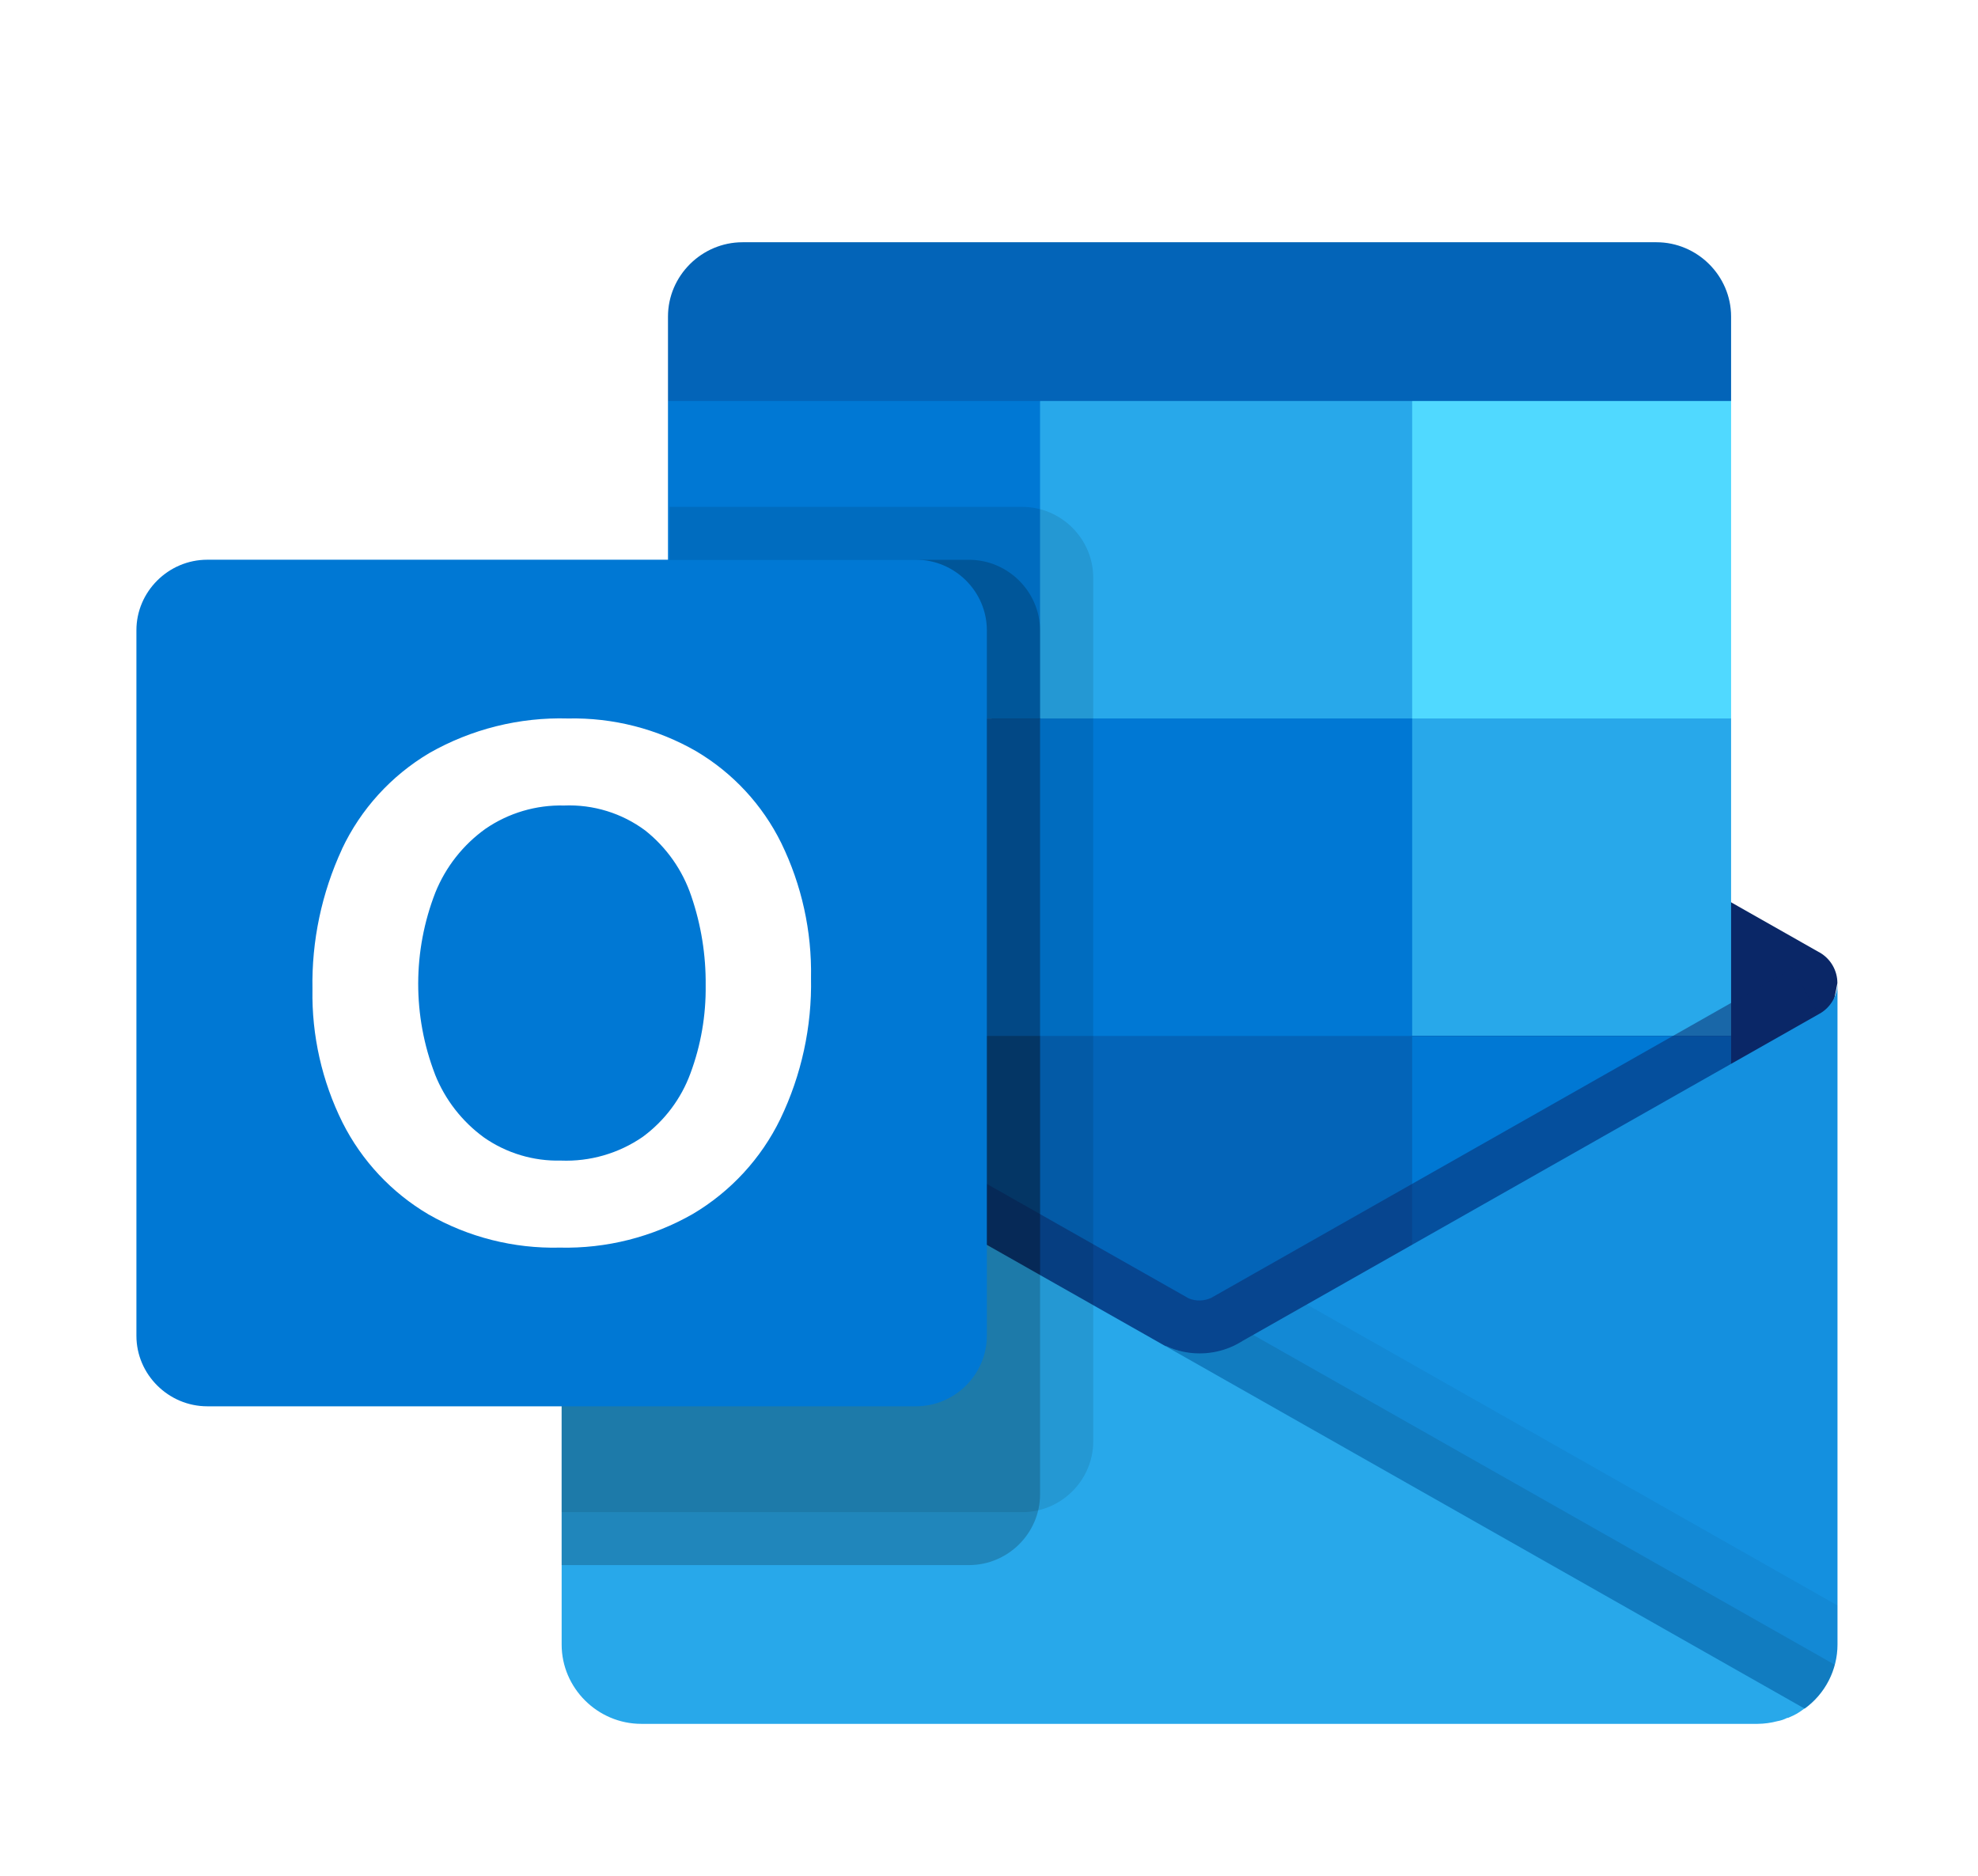 <svg width="58" height="55" viewBox="0 0 58 55" fill="none" xmlns="http://www.w3.org/2000/svg">
<g filter="url(#filter0_d_15_1062)">
<path d="M48.571 3.103H21.775C20.574 3.103 19.587 4.087 19.587 5.282V7.758L34.69 12.412L50.76 7.758V5.282C50.76 4.087 49.772 3.103 48.571 3.103Z" fill="#0364B8"/>
<path d="M53.331 27.004C53.56 26.29 53.742 25.562 53.877 24.825C53.877 24.456 53.679 24.114 53.358 23.929L53.338 23.918L53.331 23.915L36.439 14.336C36.366 14.289 36.29 14.246 36.213 14.207C35.559 13.885 34.789 13.885 34.135 14.207C34.057 14.246 33.982 14.289 33.909 14.336L17.016 23.915L17.01 23.918L16.99 23.929C16.669 24.114 16.471 24.456 16.471 24.825C16.606 25.562 16.788 26.29 17.016 27.004L34.928 40.045L53.331 27.004Z" fill="#0A2767"/>
<path d="M41.408 7.758H30.497L27.347 12.412L30.497 17.067L41.408 26.376H50.76V17.067L41.408 7.758Z" fill="#28A8EA"/>
<path fill-rule="evenodd" clip-rule="evenodd" d="M19.587 7.758H30.497V17.067H19.587V7.758Z" fill="#0078D4"/>
<path fill-rule="evenodd" clip-rule="evenodd" d="M41.408 7.758H50.76V17.067H41.408V7.758Z" fill="#50D9FF"/>
<path d="M41.408 26.376L30.497 17.067H19.587V26.376L30.497 35.685L47.381 38.428L41.408 26.376Z" fill="#0364B8"/>
<path fill-rule="evenodd" clip-rule="evenodd" d="M30.497 17.067H41.408V26.376H30.497V17.067Z" fill="#0078D4"/>
<path fill-rule="evenodd" clip-rule="evenodd" d="M19.587 26.376H30.497V35.685H19.587V26.376Z" fill="#064A8C"/>
<path fill-rule="evenodd" clip-rule="evenodd" d="M41.408 26.376H50.76V35.685H41.408V26.376Z" fill="#0078D4"/>
<path d="M35.471 39.126L17.088 25.783L17.858 24.435C17.858 24.435 34.606 33.93 34.861 34.073C35.073 34.158 35.311 34.151 35.518 34.054C35.756 33.921 52.557 24.388 52.557 24.388L53.33 25.737L35.471 39.126Z" fill="#0A2767" fill-opacity="0.498"/>
<path d="M53.358 25.72L53.338 25.732L53.333 25.735L36.441 35.314C35.759 35.752 34.895 35.805 34.165 35.455L40.049 43.307L52.914 46.096V46.102C53.52 45.665 53.88 44.964 53.88 44.218V24.825C53.88 25.193 53.682 25.535 53.361 25.72H53.358Z" fill="#1490DF"/>
<path d="M53.877 44.218V43.073L38.317 34.248L36.438 35.313C35.757 35.75 34.894 35.804 34.163 35.454L40.047 43.306L52.912 46.094V46.1C53.519 45.663 53.879 44.962 53.879 44.217L53.877 44.218Z" fill="black" fill-opacity="0.047"/>
<path d="M53.799 44.812L36.743 35.14L36.438 35.313C35.757 35.75 34.894 35.804 34.163 35.454L40.047 43.306L52.912 46.094V46.1C53.349 45.785 53.663 45.33 53.8 44.811L53.799 44.812Z" fill="black" fill-opacity="0.098"/>
<path d="M17.015 25.74V25.724H16.999L16.952 25.693C16.65 25.508 16.466 25.178 16.469 24.825V44.221C16.469 45.496 17.523 46.546 18.804 46.546H51.539C51.734 46.544 51.928 46.518 52.116 46.468C52.214 46.451 52.308 46.42 52.397 46.375C52.43 46.372 52.461 46.361 52.49 46.344C52.617 46.292 52.738 46.224 52.848 46.142L52.911 46.096L17.015 25.74Z" fill="#28A8EA"/>
<path d="M32.056 38.271V12.931C32.052 11.797 31.117 10.866 29.978 10.862H19.635V22.43L17.015 23.917L17.008 23.92L16.988 23.931C16.667 24.115 16.469 24.457 16.469 24.826V40.346V40.339H29.978C31.117 40.336 32.052 39.404 32.056 38.271Z" fill="black" fill-opacity="0.098"/>
<path d="M30.497 39.823V14.482C30.494 13.349 29.558 12.417 28.419 12.414H19.635V22.43L17.015 23.916L17.008 23.92L16.988 23.93C16.667 24.115 16.469 24.457 16.469 24.826V41.897V41.891H28.419C29.558 41.888 30.494 40.956 30.497 39.823ZM30.497 36.72V14.482C30.494 13.349 29.558 12.417 28.419 12.414H19.635V22.43L17.015 23.916L17.008 23.92L16.988 23.93C16.667 24.115 16.469 24.457 16.469 24.826V38.794V38.788H28.419C29.558 38.785 30.494 37.853 30.497 36.72ZM28.938 36.72V14.482C28.935 13.349 27.999 12.417 26.861 12.414H19.635V22.43L17.015 23.916L17.008 23.92L16.988 23.93C16.667 24.115 16.469 24.457 16.469 24.826V38.794V38.788H26.861C27.999 38.785 28.935 37.853 28.938 36.72Z" fill="black" fill-opacity="0.2"/>
<path d="M6.078 12.412H26.859C27.999 12.412 28.937 13.346 28.937 14.48V35.167C28.937 36.301 27.999 37.235 26.859 37.235H6.078C4.938 37.235 4 36.301 4 35.167V14.48C4 13.346 4.938 12.412 6.078 12.412Z" fill="#0078D4"/>
<path d="M10.027 20.896C10.579 19.725 11.471 18.745 12.587 18.082C13.823 17.377 15.231 17.026 16.655 17.067C17.974 17.038 19.276 17.371 20.417 18.029C21.492 18.666 22.357 19.6 22.908 20.718C23.508 21.949 23.807 23.304 23.781 24.672C23.81 26.103 23.502 27.52 22.882 28.81C22.319 29.968 21.427 30.936 20.318 31.594C19.131 32.273 17.781 32.614 16.413 32.582C15.066 32.614 13.735 32.278 12.566 31.609C11.484 30.971 10.608 30.036 10.044 28.916C9.441 27.702 9.138 26.362 9.162 25.008C9.136 23.59 9.432 22.184 10.029 20.896H10.027ZM12.755 27.502C13.049 28.243 13.549 28.885 14.195 29.355C14.853 29.813 15.642 30.05 16.444 30.03C17.299 30.064 18.143 29.82 18.846 29.335C19.485 28.865 19.971 28.219 20.244 27.477C20.552 26.651 20.703 25.774 20.692 24.893C20.701 24.003 20.559 23.119 20.271 22.277C20.017 21.519 19.548 20.85 18.921 20.352C18.236 19.842 17.395 19.584 16.541 19.619C15.721 19.598 14.915 19.836 14.239 20.299C13.58 20.77 13.07 21.418 12.767 22.167C12.098 23.882 12.095 25.785 12.756 27.502H12.755Z" fill="white"/>
</g>
<defs>
<filter id="filter0_d_15_1062" x="0" y="3.103" width="57.88" height="51.442" filterUnits="userSpaceOnUse" color-interpolation-filters="sRGB">
<feFlood flood-opacity="0" result="BackgroundImageFix"/>
<feColorMatrix in="SourceAlpha" type="matrix" values="0 0 0 0 0 0 0 0 0 0 0 0 0 0 0 0 0 0 127 0" result="hardAlpha"/>
<feOffset dy="4"/>
<feGaussianBlur stdDeviation="2"/>
<feComposite in2="hardAlpha" operator="out"/>
<feColorMatrix type="matrix" values="0 0 0 0 0 0 0 0 0 0 0 0 0 0 0 0 0 0 0.25 0"/>
<feBlend mode="normal" in2="BackgroundImageFix" result="effect1_dropShadow_15_1062"/>
<feBlend mode="normal" in="SourceGraphic" in2="effect1_dropShadow_15_1062" result="shape"/>
</filter>
</defs>
</svg>
